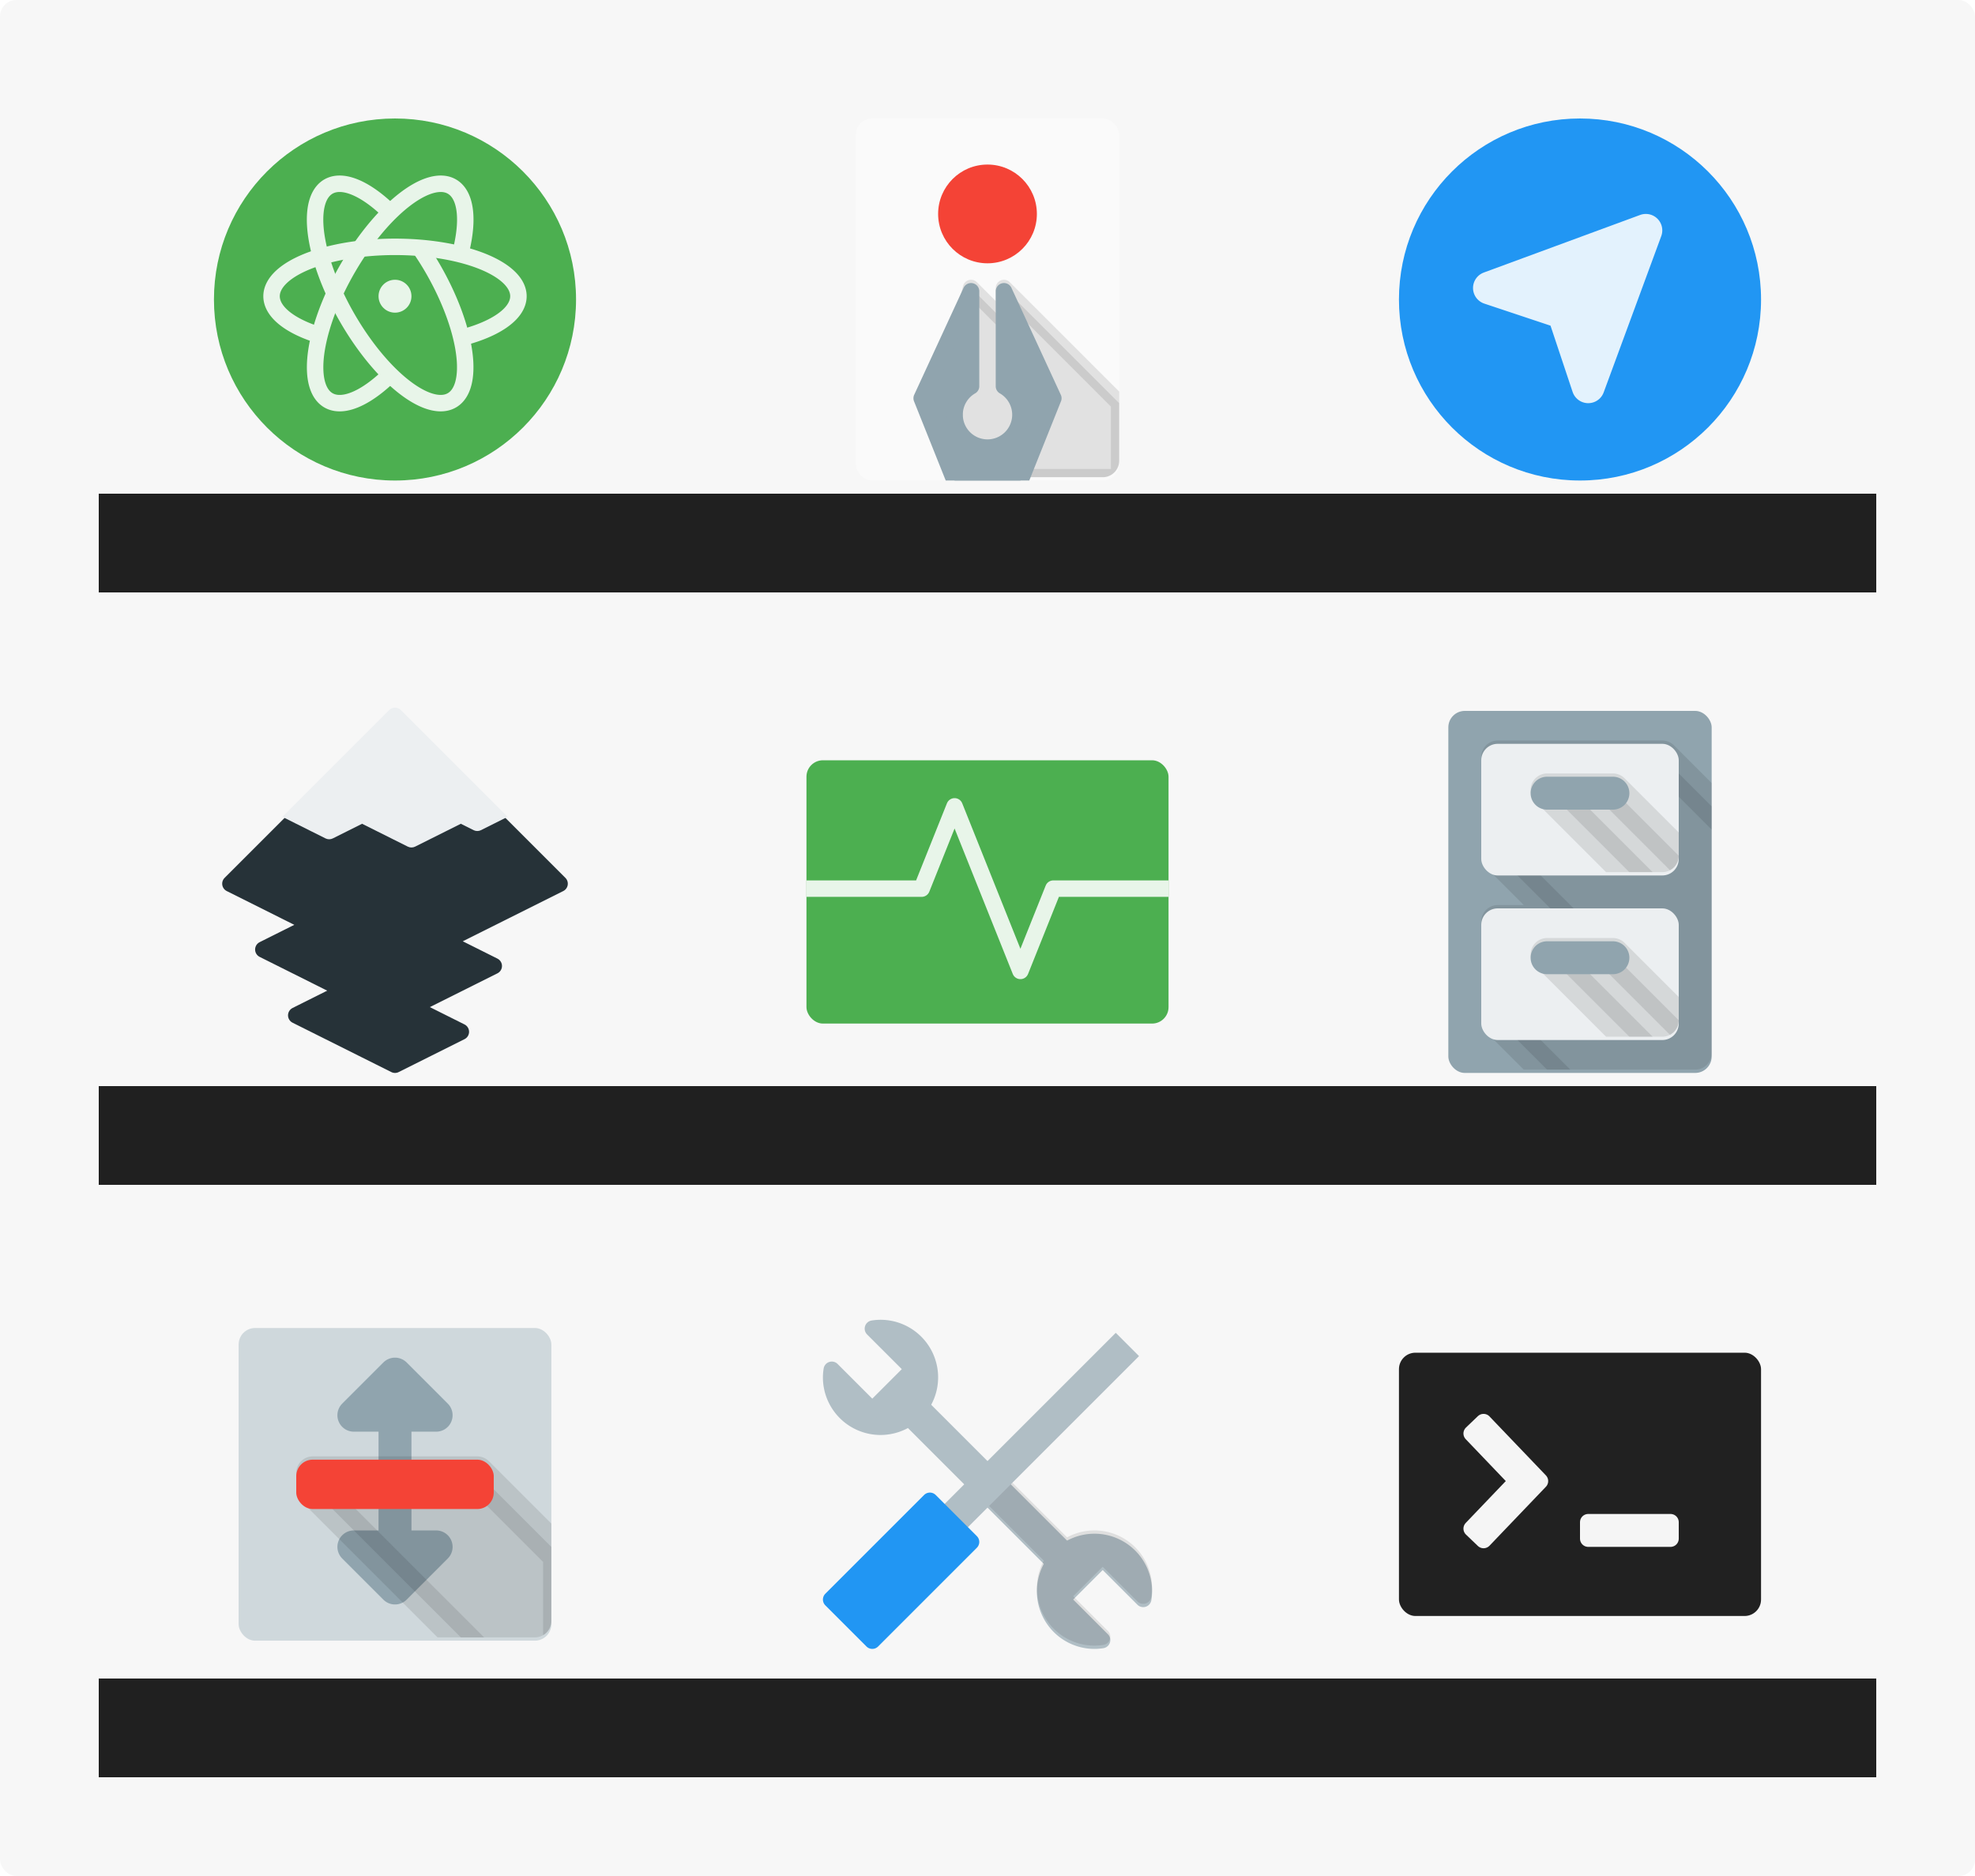 <?xml version="1.0" encoding="UTF-8" standalone="no"?>
<!-- Created with Inkscape (http://www.inkscape.org/) -->

<svg
   xmlns:dc="http://purl.org/dc/elements/1.1/"
   xmlns:cc="http://creativecommons.org/ns#"
   xmlns:rdf="http://www.w3.org/1999/02/22-rdf-syntax-ns#"
   xmlns:svg="http://www.w3.org/2000/svg"
   xmlns="http://www.w3.org/2000/svg"
   xmlns:sodipodi="http://sodipodi.sourceforge.net/DTD/sodipodi-0.dtd"
   xmlns:inkscape="http://www.inkscape.org/namespaces/inkscape"
   width="240"
   height="228"
   id="svg4152"
   version="1.1"
   inkscape:version="0.91 r13725"
   viewBox="0 0 240 228"
   sodipodi:docname="preview.svg">
  <defs
     id="defs4154">
    <filter
       style="color-interpolation-filters:sRGB"
       inkscape:label="Drop Shadow"
       id="filter4138">
      <feFlood
         flood-opacity="0.298"
         flood-color="rgb(0,0,0)"
         result="flood"
         id="feFlood4140" />
      <feComposite
         in="flood"
         in2="SourceGraphic"
         operator="in"
         result="composite1"
         id="feComposite4142" />
      <feGaussianBlur
         in="composite1"
         stdDeviation="0.8"
         result="blur"
         id="feGaussianBlur4144" />
      <feOffset
         dx="0"
         dy="0.4"
         result="offset"
         id="feOffset4146" />
      <feComposite
         in="SourceGraphic"
         in2="offset"
         operator="over"
         result="composite2"
         id="feComposite4148" />
    </filter>
    <filter
       style="color-interpolation-filters:sRGB"
       inkscape:label="Drop Shadow"
       id="filter4154">
      <feFlood
         flood-opacity="0.298"
         flood-color="rgb(0,0,0)"
         result="flood"
         id="feFlood4156" />
      <feComposite
         in="flood"
         in2="SourceGraphic"
         operator="in"
         result="composite1"
         id="feComposite4158" />
      <feGaussianBlur
         in="composite1"
         stdDeviation="0.8"
         result="blur"
         id="feGaussianBlur4160" />
      <feOffset
         dx="0"
         dy="0.4"
         result="offset"
         id="feOffset4162" />
      <feComposite
         in="SourceGraphic"
         in2="offset"
         operator="over"
         result="composite2"
         id="feComposite4164" />
    </filter>
    <clipPath
       clipPathUnits="userSpaceOnUse"
       id="clipPath4278">
      <rect
         style="color:#000000;clip-rule:nonzero;display:inline;overflow:visible;visibility:visible;opacity:1;isolation:auto;mix-blend-mode:normal;color-interpolation:sRGB;color-interpolation-filters:linearRGB;solid-color:#000000;solid-opacity:1;fill:none;fill-opacity:1;fill-rule:nonzero;stroke:#607d8b;stroke-width:0.1;stroke-linecap:round;stroke-linejoin:round;stroke-miterlimit:4;stroke-dasharray:none;stroke-dashoffset:0;stroke-opacity:1;color-rendering:auto;image-rendering:auto;shape-rendering:auto;text-rendering:auto;enable-background:accumulate"
         id="rect4280"
         width="32"
         height="44"
         x="8"
         y="-30"
         rx="2"
         ry="2" />
    </clipPath>
    <clipPath
       clipPathUnits="userSpaceOnUse"
       id="clipPath4274">
      <rect
         style="color:#000000;clip-rule:nonzero;display:inline;overflow:visible;visibility:visible;opacity:1;isolation:auto;mix-blend-mode:normal;color-interpolation:sRGB;color-interpolation-filters:linearRGB;solid-color:#000000;solid-opacity:1;fill:none;fill-opacity:1;fill-rule:nonzero;stroke:#607d8b;stroke-width:0.1;stroke-linecap:round;stroke-linejoin:round;stroke-miterlimit:4;stroke-dasharray:none;stroke-dashoffset:0;stroke-opacity:1;color-rendering:auto;image-rendering:auto;shape-rendering:auto;text-rendering:auto;enable-background:accumulate"
         id="rect4276"
         width="32"
         height="44"
         x="8"
         y="2"
         rx="2"
         ry="2" />
    </clipPath>
    <filter
       style="color-interpolation-filters:sRGB"
       inkscape:label="Drop Shadow"
       id="filter4262"
       x="-0.15"
       width="1.3">
      <feFlood
         flood-opacity="0.298"
         flood-color="rgb(0,0,0)"
         result="flood"
         id="feFlood4264" />
      <feComposite
         in="flood"
         in2="SourceGraphic"
         operator="in"
         result="composite1"
         id="feComposite4266" />
      <feGaussianBlur
         in="composite1"
         stdDeviation="0.8"
         result="blur"
         id="feGaussianBlur4268" />
      <feOffset
         dx="0"
         dy="0.4"
         result="offset"
         id="feOffset4270" />
      <feComposite
         in="SourceGraphic"
         in2="offset"
         operator="over"
         result="composite2"
         id="feComposite4272" />
    </filter>
    <filter
       style="color-interpolation-filters:sRGB"
       inkscape:label="Drop Shadow"
       id="filter4154-3">
      <feFlood
         flood-opacity="0.298"
         flood-color="rgb(0,0,0)"
         result="flood"
         id="feFlood4156-6" />
      <feComposite
         in="flood"
         in2="SourceGraphic"
         operator="in"
         result="composite1"
         id="feComposite4158-7" />
      <feGaussianBlur
         in="composite1"
         stdDeviation="0.8"
         result="blur"
         id="feGaussianBlur4160-5" />
      <feOffset
         dx="0"
         dy="0.4"
         result="offset"
         id="feOffset4162-3" />
      <feComposite
         in="SourceGraphic"
         in2="offset"
         operator="over"
         result="composite2"
         id="feComposite4164-5" />
    </filter>
    <clipPath
       clipPathUnits="userSpaceOnUse"
       id="clipPath4251">
      <rect
         style="color:#000000;clip-rule:nonzero;display:inline;overflow:visible;visibility:visible;opacity:1;isolation:auto;mix-blend-mode:normal;color-interpolation:sRGB;color-interpolation-filters:linearRGB;solid-color:#000000;solid-opacity:1;fill:#78909c;fill-opacity:1;fill-rule:evenodd;stroke:none;stroke-width:0.1;stroke-linecap:round;stroke-linejoin:round;stroke-miterlimit:4;stroke-dasharray:none;stroke-dashoffset:0;stroke-opacity:0.251;color-rendering:auto;image-rendering:auto;shape-rendering:auto;text-rendering:auto;enable-background:accumulate"
         id="rect4253"
         width="38"
         height="38"
         x="5"
         y="5"
         ry="2"
         rx="2" />
    </clipPath>
    <filter
       style="color-interpolation-filters:sRGB"
       inkscape:label="Drop Shadow"
       id="filter4222-0"
       x="-0.3"
       width="1.6"
       y="-0.3"
       height="1.6">
      <feFlood
         flood-opacity="0.298"
         flood-color="rgb(0,0,0)"
         result="flood"
         id="feFlood4224-6" />
      <feComposite
         in="flood"
         in2="SourceGraphic"
         operator="in"
         result="composite1"
         id="feComposite4226-2" />
      <feGaussianBlur
         in="composite1"
         stdDeviation="0.8"
         result="blur"
         id="feGaussianBlur4228-6" />
      <feOffset
         dx="0"
         dy="0.4"
         result="offset"
         id="feOffset4230-1" />
      <feComposite
         in="SourceGraphic"
         in2="offset"
         operator="over"
         result="composite2"
         id="feComposite4232-8" />
    </filter>
    <filter
       style="color-interpolation-filters:sRGB"
       inkscape:label="Drop Shadow"
       id="filter4222"
       x="-0.3"
       width="1.6"
       y="-0.3"
       height="1.6">
      <feFlood
         flood-opacity="0.298"
         flood-color="rgb(0,0,0)"
         result="flood"
         id="feFlood4224" />
      <feComposite
         in="flood"
         in2="SourceGraphic"
         operator="in"
         result="composite1"
         id="feComposite4226" />
      <feGaussianBlur
         in="composite1"
         stdDeviation="0.8"
         result="blur"
         id="feGaussianBlur4228" />
      <feOffset
         dx="0"
         dy="0.4"
         result="offset"
         id="feOffset4230" />
      <feComposite
         in="SourceGraphic"
         in2="offset"
         operator="over"
         result="composite2"
         id="feComposite4232" />
    </filter>
    <filter
       style="color-interpolation-filters:sRGB"
       inkscape:label="Drop Shadow"
       id="filter4222-9"
       x="-0.3"
       width="1.6"
       y="-0.3"
       height="1.6">
      <feFlood
         flood-opacity="0.298"
         flood-color="rgb(0,0,0)"
         result="flood"
         id="feFlood4224-2" />
      <feComposite
         in="flood"
         in2="SourceGraphic"
         operator="in"
         result="composite1"
         id="feComposite4226-0" />
      <feGaussianBlur
         in="composite1"
         stdDeviation="0.8"
         result="blur"
         id="feGaussianBlur4228-2" />
      <feOffset
         dx="0"
         dy="0.4"
         result="offset"
         id="feOffset4230-3" />
      <feComposite
         in="SourceGraphic"
         in2="offset"
         operator="over"
         result="composite2"
         id="feComposite4232-7" />
    </filter>
    <filter
       style="color-interpolation-filters:sRGB"
       inkscape:label="Drop Shadow"
       id="filter4175">
      <feFlood
         flood-opacity="0.298"
         flood-color="rgb(0,0,0)"
         result="flood"
         id="feFlood4177" />
      <feComposite
         in="flood"
         in2="SourceGraphic"
         operator="in"
         result="composite1"
         id="feComposite4179" />
      <feGaussianBlur
         in="composite1"
         stdDeviation="0.8"
         result="blur"
         id="feGaussianBlur4181" />
      <feOffset
         dx="0"
         dy="0.4"
         result="offset"
         id="feOffset4183" />
      <feComposite
         in="SourceGraphic"
         in2="offset"
         operator="over"
         result="composite2"
         id="feComposite4185" />
    </filter>
    <clipPath
       clipPathUnits="userSpaceOnUse"
       id="clipPath4232">
      <path
         style="color:#000000;font-style:normal;font-variant:normal;font-weight:normal;font-stretch:normal;font-size:medium;line-height:normal;font-family:sans-serif;text-indent:0;text-align:start;text-decoration:none;text-decoration-line:none;text-decoration-style:solid;text-decoration-color:#000000;letter-spacing:normal;word-spacing:normal;text-transform:none;direction:ltr;block-progression:tb;writing-mode:lr-tb;baseline-shift:baseline;text-anchor:start;white-space:normal;clip-rule:nonzero;display:inline;overflow:visible;visibility:visible;opacity:1;isolation:auto;mix-blend-mode:normal;color-interpolation:sRGB;color-interpolation-filters:linearRGB;solid-color:#000000;solid-opacity:1;fill:#212121;fill-opacity:1;fill-rule:evenodd;stroke:none;stroke-width:2;stroke-linecap:round;stroke-linejoin:round;stroke-miterlimit:4;stroke-dasharray:none;stroke-dashoffset:0;stroke-opacity:1;color-rendering:auto;image-rendering:auto;shape-rendering:auto;text-rendering:auto;enable-background:accumulate"
         d="m 23.984,-30 c -0.26,0.004 -0.508,0.109 -0.691,0.293 L 3.293,-9.707 C 2.81,-9.224 2.942,-8.411 3.553,-8.105 L 11.764,-4 7.553,-1.895 c -0.737,0.369 -0.737,1.421 0,1.789 L 15.764,4 11.553,6.105 c -0.737,0.369 -0.737,1.421 0,1.789 l 12,6 c 0.282,0.141 0.613,0.141 0.895,0 l 8,-4 c 0.737,-0.369 0.737,-1.421 0,-1.789 L 28.236,6 36.447,1.895 c 0.737,-0.369 0.737,-1.421 0,-1.789 L 32.236,-2 44.447,-8.105 c 0.61,-0.305 0.742,-1.119 0.26,-1.602 l -20,-20 C 24.516,-29.898 24.255,-30.004 23.984,-30 Z"
         id="path4234"
         inkscape:connector-curvature="0"
         sodipodi:nodetypes="ccccccccccsscccccccccc" />
    </clipPath>
    <filter
       style="color-interpolation-filters:sRGB"
       inkscape:label="Drop Shadow"
       id="filter4216">
      <feFlood
         flood-opacity="0.298"
         flood-color="rgb(0,0,0)"
         result="flood"
         id="feFlood4218" />
      <feComposite
         in="flood"
         in2="SourceGraphic"
         operator="in"
         result="composite1"
         id="feComposite4220" />
      <feGaussianBlur
         in="composite1"
         stdDeviation="0.8"
         result="blur"
         id="feGaussianBlur4222" />
      <feOffset
         dx="0"
         dy="0.4"
         result="offset"
         id="feOffset4224" />
      <feComposite
         in="SourceGraphic"
         in2="offset"
         operator="over"
         result="composite2"
         id="feComposite4226-27" />
    </filter>
    <clipPath
       clipPathUnits="userSpaceOnUse"
       id="clipPath4320">
      <path
         style="opacity:0.1;fill:#000000;fill-opacity:1;fill-rule:evenodd;stroke:none;stroke-width:1px;stroke-linecap:butt;stroke-linejoin:miter;stroke-opacity:1"
         d="M 16,0 32,-16 56,8 40,24 Z"
         id="path4322"
         inkscape:connector-curvature="0" />
    </clipPath>
    <filter
       style="color-interpolation-filters:sRGB"
       inkscape:label="Drop Shadow"
       id="filter4228">
      <feFlood
         flood-opacity="0.298"
         flood-color="rgb(0,0,0)"
         result="flood"
         id="feFlood4230" />
      <feComposite
         in="flood"
         in2="SourceGraphic"
         operator="in"
         result="composite1"
         id="feComposite4232-0" />
      <feGaussianBlur
         in="composite1"
         stdDeviation="0.8"
         result="blur"
         id="feGaussianBlur4234" />
      <feOffset
         dx="0"
         dy="0.4"
         result="offset"
         id="feOffset4236" />
      <feComposite
         in="SourceGraphic"
         in2="offset"
         operator="over"
         result="composite2"
         id="feComposite4238" />
    </filter>
    <filter
       style="color-interpolation-filters:sRGB"
       inkscape:label="Drop Shadow"
       id="filter4240"
       x="-0.2"
       width="1.4"
       y="-0.2"
       height="1.4">
      <feFlood
         flood-opacity="0.298"
         flood-color="rgb(0,0,0)"
         result="flood"
         id="feFlood4242" />
      <feComposite
         in="flood"
         in2="SourceGraphic"
         operator="in"
         result="composite1"
         id="feComposite4244" />
      <feGaussianBlur
         in="composite1"
         stdDeviation="0.8"
         result="blur"
         id="feGaussianBlur4246" />
      <feOffset
         dx="0"
         dy="0.4"
         result="offset"
         id="feOffset4248" />
      <feComposite
         in="SourceGraphic"
         in2="offset"
         operator="over"
         result="composite2"
         id="feComposite4250" />
    </filter>
    <filter
       style="color-interpolation-filters:sRGB"
       inkscape:label="Drop Shadow"
       id="filter4798">
      <feFlood
         flood-opacity="0.298"
         flood-color="rgb(0,0,0)"
         result="flood"
         id="feFlood4800" />
      <feComposite
         in="flood"
         in2="SourceGraphic"
         operator="in"
         result="composite1"
         id="feComposite4802" />
      <feGaussianBlur
         in="composite1"
         stdDeviation="0.8"
         result="blur"
         id="feGaussianBlur4804" />
      <feOffset
         dx="0"
         dy="0.4"
         result="offset"
         id="feOffset4806" />
      <feComposite
         in="SourceGraphic"
         in2="offset"
         operator="over"
         result="composite2"
         id="feComposite4808" />
    </filter>
    <clipPath
       clipPathUnits="userSpaceOnUse"
       id="clipPath5049">
      <rect
         style="color:#000000;clip-rule:nonzero;display:inline;overflow:visible;visibility:visible;opacity:1;isolation:auto;mix-blend-mode:normal;color-interpolation:sRGB;color-interpolation-filters:linearRGB;solid-color:#000000;solid-opacity:1;fill:none;fill-opacity:1;fill-rule:evenodd;stroke:#000000;stroke-width:0.1;stroke-linecap:round;stroke-linejoin:round;stroke-miterlimit:4;stroke-dasharray:none;stroke-dashoffset:0;stroke-opacity:1;color-rendering:auto;image-rendering:auto;shape-rendering:auto;text-rendering:auto;enable-background:accumulate"
         id="rect5051"
         width="32"
         height="44"
         x="8"
         y="-30"
         ry="2"
         rx="2" />
    </clipPath>
    <filter
       style="color-interpolation-filters:sRGB"
       inkscape:label="Drop Shadow"
       id="filter4869">
      <feFlood
         flood-opacity="0.298"
         flood-color="rgb(0,0,0)"
         result="flood"
         id="feFlood4871" />
      <feComposite
         in="flood"
         in2="SourceGraphic"
         operator="in"
         result="composite1"
         id="feComposite4873" />
      <feGaussianBlur
         in="composite1"
         stdDeviation="0.8"
         result="blur"
         id="feGaussianBlur4875" />
      <feOffset
         dx="0"
         dy="0.4"
         result="offset"
         id="feOffset4877" />
      <feComposite
         in="SourceGraphic"
         in2="offset"
         operator="over"
         result="composite2"
         id="feComposite4879" />
    </filter>
    <filter
       style="color-interpolation-filters:sRGB"
       inkscape:label="Drop Shadow"
       id="filter4827">
      <feFlood
         flood-opacity="0.298"
         flood-color="rgb(0,0,0)"
         result="flood"
         id="feFlood4829" />
      <feComposite
         in="flood"
         in2="SourceGraphic"
         operator="in"
         result="composite1"
         id="feComposite4831" />
      <feGaussianBlur
         in="composite1"
         stdDeviation="0.8"
         result="blur"
         id="feGaussianBlur4833" />
      <feOffset
         dx="0"
         dy="0.4"
         result="offset"
         id="feOffset4835" />
      <feComposite
         in="SourceGraphic"
         in2="offset"
         operator="over"
         result="composite2"
         id="feComposite4837" />
    </filter>
    <clipPath
       clipPathUnits="userSpaceOnUse"
       id="clipPath4269">
      <rect
         style="color:#000000;clip-rule:nonzero;display:inline;overflow:visible;visibility:visible;opacity:1;isolation:auto;mix-blend-mode:normal;color-interpolation:sRGB;color-interpolation-filters:linearRGB;solid-color:#000000;solid-opacity:1;fill:#b0bec5;fill-opacity:1;fill-rule:evenodd;stroke:none;stroke-width:2;stroke-linecap:round;stroke-linejoin:round;stroke-miterlimit:4;stroke-dasharray:none;stroke-dashoffset:0;stroke-opacity:1;color-rendering:auto;image-rendering:auto;shape-rendering:auto;text-rendering:auto;enable-background:accumulate"
         id="rect4271"
         width="24"
         height="16"
         x="12"
         y="-26"
         rx="2"
         ry="2" />
    </clipPath>
    <filter
       style="color-interpolation-filters:sRGB"
       inkscape:label="Drop Shadow"
       id="filter4218"
       y="-0.5"
       height="2"
       x="-0.2"
       width="1.4">
      <feFlood
         flood-opacity="0.298"
         flood-color="rgb(0,0,0)"
         result="flood"
         id="feFlood4220" />
      <feComposite
         in="flood"
         in2="SourceGraphic"
         operator="in"
         result="composite1"
         id="feComposite4222" />
      <feGaussianBlur
         in="composite1"
         stdDeviation="0.8"
         result="blur"
         id="feGaussianBlur4224" />
      <feOffset
         dx="0"
         dy="0.4"
         result="offset"
         id="feOffset4226" />
      <feComposite
         in="SourceGraphic"
         in2="offset"
         operator="over"
         result="composite2"
         id="feComposite4228" />
    </filter>
    <clipPath
       clipPathUnits="userSpaceOnUse"
       id="clipPath4269-9">
      <rect
         style="color:#000000;clip-rule:nonzero;display:inline;overflow:visible;visibility:visible;opacity:1;isolation:auto;mix-blend-mode:normal;color-interpolation:sRGB;color-interpolation-filters:linearRGB;solid-color:#000000;solid-opacity:1;fill:#b0bec5;fill-opacity:1;fill-rule:evenodd;stroke:none;stroke-width:2;stroke-linecap:round;stroke-linejoin:round;stroke-miterlimit:4;stroke-dasharray:none;stroke-dashoffset:0;stroke-opacity:1;color-rendering:auto;image-rendering:auto;shape-rendering:auto;text-rendering:auto;enable-background:accumulate"
         id="rect4271-1"
         width="24"
         height="16"
         x="12"
         y="-26"
         rx="2"
         ry="2" />
    </clipPath>
    <filter
       style="color-interpolation-filters:sRGB"
       inkscape:label="Drop Shadow"
       id="filter4218-2"
       y="-0.5"
       height="2"
       x="-0.2"
       width="1.4">
      <feFlood
         flood-opacity="0.298"
         flood-color="rgb(0,0,0)"
         result="flood"
         id="feFlood4220-7" />
      <feComposite
         in="flood"
         in2="SourceGraphic"
         operator="in"
         result="composite1"
         id="feComposite4222-0" />
      <feGaussianBlur
         in="composite1"
         stdDeviation="0.8"
         result="blur"
         id="feGaussianBlur4224-9" />
      <feOffset
         dx="0"
         dy="0.4"
         result="offset"
         id="feOffset4226-3" />
      <feComposite
         in="SourceGraphic"
         in2="offset"
         operator="over"
         result="composite2"
         id="feComposite4228-6" />
    </filter>
    <filter
       style="color-interpolation-filters:sRGB"
       inkscape:label="Drop Shadow"
       id="filter4142">
      <feFlood
         flood-opacity="0.298"
         flood-color="rgb(0,0,0)"
         result="flood"
         id="feFlood4144" />
      <feComposite
         in="flood"
         in2="SourceGraphic"
         operator="in"
         result="composite1"
         id="feComposite4146" />
      <feGaussianBlur
         in="composite1"
         stdDeviation="0.8"
         result="blur"
         id="feGaussianBlur4148" />
      <feOffset
         dx="0"
         dy="0.4"
         result="offset"
         id="feOffset4150" />
      <feComposite
         in="SourceGraphic"
         in2="offset"
         operator="over"
         result="composite2"
         id="feComposite4152" />
    </filter>
    <clipPath
       clipPathUnits="userSpaceOnUse"
       id="clipPath4190">
      <rect
         style="color:#000000;clip-rule:nonzero;display:inline;overflow:visible;visibility:visible;opacity:1;isolation:auto;mix-blend-mode:normal;color-interpolation:sRGB;color-interpolation-filters:linearRGB;solid-color:#000000;solid-opacity:1;fill:#cfd8dc;fill-opacity:1;fill-rule:evenodd;stroke:none;stroke-width:0.1;stroke-linecap:round;stroke-linejoin:round;stroke-miterlimit:4;stroke-dasharray:none;stroke-dashoffset:0;stroke-opacity:1;color-rendering:auto;image-rendering:auto;shape-rendering:auto;text-rendering:auto;enable-background:accumulate"
         id="rect4192"
         width="38"
         height="38"
         x="5"
         y="-27"
         ry="2"
         rx="2" />
    </clipPath>
    <filter
       style="color-interpolation-filters:sRGB"
       inkscape:label="Drop Shadow"
       id="filter4151"
       y="-0.3"
       height="1.6">
      <feFlood
         flood-opacity="0.298"
         flood-color="rgb(0,0,0)"
         result="flood"
         id="feFlood4153" />
      <feComposite
         in="flood"
         in2="SourceGraphic"
         operator="in"
         result="composite1"
         id="feComposite4155" />
      <feGaussianBlur
         in="composite1"
         stdDeviation="0.8"
         result="blur"
         id="feGaussianBlur4157" />
      <feOffset
         dx="0"
         dy="0.4"
         result="offset"
         id="feOffset4159" />
      <feComposite
         in="SourceGraphic"
         in2="offset"
         operator="over"
         result="composite2"
         id="feComposite4161" />
    </filter>
    <filter
       style="color-interpolation-filters:sRGB"
       inkscape:label="Drop Shadow"
       id="filter4140">
      <feFlood
         flood-opacity="0.298"
         flood-color="rgb(0,0,0)"
         result="flood"
         id="feFlood4142" />
      <feComposite
         in="flood"
         in2="SourceGraphic"
         operator="in"
         result="composite1"
         id="feComposite4144" />
      <feGaussianBlur
         in="composite1"
         stdDeviation="0.8"
         result="blur"
         id="feGaussianBlur4146" />
      <feOffset
         dx="0"
         dy="0.4"
         result="offset"
         id="feOffset4148" />
      <feComposite
         in="SourceGraphic"
         in2="offset"
         operator="over"
         result="composite2"
         id="feComposite4150" />
    </filter>
    <filter
       style="color-interpolation-filters:sRGB"
       inkscape:label="Drop Shadow"
       id="filter4138-7">
      <feFlood
         flood-opacity="0.298"
         flood-color="rgb(0,0,0)"
         result="flood"
         id="feFlood4140-9" />
      <feComposite
         in="flood"
         in2="SourceGraphic"
         operator="in"
         result="composite1"
         id="feComposite4142-2" />
      <feGaussianBlur
         in="composite1"
         stdDeviation="0.8"
         result="blur"
         id="feGaussianBlur4144-0" />
      <feOffset
         dx="0"
         dy="0.4"
         result="offset"
         id="feOffset4146-2" />
      <feComposite
         in="SourceGraphic"
         in2="offset"
         operator="over"
         result="composite2"
         id="feComposite4148-3" />
    </filter>
    <filter
       style="color-interpolation-filters:sRGB"
       inkscape:label="Drop Shadow"
       id="filter4142-3">
      <feFlood
         flood-opacity="0.298"
         flood-color="rgb(0,0,0)"
         result="flood"
         id="feFlood4144-6" />
      <feComposite
         in="flood"
         in2="SourceGraphic"
         operator="in"
         result="composite1"
         id="feComposite4146-7" />
      <feGaussianBlur
         in="composite1"
         stdDeviation="0.8"
         result="blur"
         id="feGaussianBlur4148-5" />
      <feOffset
         dx="0"
         dy="0.4"
         result="offset"
         id="feOffset4150-3" />
      <feComposite
         in="SourceGraphic"
         in2="offset"
         operator="over"
         result="composite2"
         id="feComposite4152-5" />
    </filter>
    <filter
       style="color-interpolation-filters:sRGB"
       inkscape:label="Drop Shadow"
       id="filter4175-2">
      <feFlood
         flood-opacity="0.298"
         flood-color="rgb(0,0,0)"
         result="flood"
         id="feFlood4177-7" />
      <feComposite
         in="flood"
         in2="SourceGraphic"
         operator="in"
         result="composite1"
         id="feComposite4179-0" />
      <feGaussianBlur
         in="composite1"
         stdDeviation="0.8"
         result="blur"
         id="feGaussianBlur4181-9" />
      <feOffset
         dx="0"
         dy="0.4"
         result="offset"
         id="feOffset4183-3" />
      <feComposite
         in="SourceGraphic"
         in2="offset"
         operator="over"
         result="composite2"
         id="feComposite4185-6" />
    </filter>
    <clipPath
       clipPathUnits="userSpaceOnUse"
       id="clipPath4232-0">
      <path
         style="color:#000000;font-style:normal;font-variant:normal;font-weight:normal;font-stretch:normal;font-size:medium;line-height:normal;font-family:sans-serif;text-indent:0;text-align:start;text-decoration:none;text-decoration-line:none;text-decoration-style:solid;text-decoration-color:#000000;letter-spacing:normal;word-spacing:normal;text-transform:none;direction:ltr;block-progression:tb;writing-mode:lr-tb;baseline-shift:baseline;text-anchor:start;white-space:normal;clip-rule:nonzero;display:inline;overflow:visible;visibility:visible;opacity:1;isolation:auto;mix-blend-mode:normal;color-interpolation:sRGB;color-interpolation-filters:linearRGB;solid-color:#000000;solid-opacity:1;fill:#212121;fill-opacity:1;fill-rule:evenodd;stroke:none;stroke-width:2;stroke-linecap:round;stroke-linejoin:round;stroke-miterlimit:4;stroke-dasharray:none;stroke-dashoffset:0;stroke-opacity:1;color-rendering:auto;image-rendering:auto;shape-rendering:auto;text-rendering:auto;enable-background:accumulate"
         d="m 23.984,-30 c -0.26,0.004 -0.508,0.109 -0.691,0.293 L 3.293,-9.707 C 2.81,-9.224 2.942,-8.411 3.553,-8.105 L 11.764,-4 7.553,-1.895 c -0.737,0.369 -0.737,1.421 0,1.789 L 15.764,4 11.553,6.105 c -0.737,0.369 -0.737,1.421 0,1.789 l 12,6 c 0.282,0.141 0.613,0.141 0.895,0 l 8,-4 c 0.737,-0.369 0.737,-1.421 0,-1.789 L 28.236,6 36.447,1.895 c 0.737,-0.369 0.737,-1.421 0,-1.789 L 32.236,-2 44.447,-8.105 c 0.61,-0.305 0.742,-1.119 0.26,-1.602 l -20,-20 C 24.516,-29.898 24.255,-30.004 23.984,-30 Z"
         id="path4234-6"
         inkscape:connector-curvature="0"
         sodipodi:nodetypes="ccccccccccsscccccccccc" />
    </clipPath>
    <filter
       style="color-interpolation-filters:sRGB"
       inkscape:label="Drop Shadow"
       id="filter4798-1">
      <feFlood
         flood-opacity="0.298"
         flood-color="rgb(0,0,0)"
         result="flood"
         id="feFlood4800-8" />
      <feComposite
         in="flood"
         in2="SourceGraphic"
         operator="in"
         result="composite1"
         id="feComposite4802-7" />
      <feGaussianBlur
         in="composite1"
         stdDeviation="0.8"
         result="blur"
         id="feGaussianBlur4804-9" />
      <feOffset
         dx="0"
         dy="0.4"
         result="offset"
         id="feOffset4806-2" />
      <feComposite
         in="SourceGraphic"
         in2="offset"
         operator="over"
         result="composite2"
         id="feComposite4808-0" />
    </filter>
    <clipPath
       clipPathUnits="userSpaceOnUse"
       id="clipPath5049-2">
      <rect
         style="color:#000000;clip-rule:nonzero;display:inline;overflow:visible;visibility:visible;opacity:1;isolation:auto;mix-blend-mode:normal;color-interpolation:sRGB;color-interpolation-filters:linearRGB;solid-color:#000000;solid-opacity:1;fill:none;fill-opacity:1;fill-rule:evenodd;stroke:#000000;stroke-width:0.1;stroke-linecap:round;stroke-linejoin:round;stroke-miterlimit:4;stroke-dasharray:none;stroke-dashoffset:0;stroke-opacity:1;color-rendering:auto;image-rendering:auto;shape-rendering:auto;text-rendering:auto;enable-background:accumulate"
         id="rect5051-3"
         width="32"
         height="44"
         x="8"
         y="-30"
         ry="2"
         rx="2" />
    </clipPath>
    <filter
       style="color-interpolation-filters:sRGB"
       inkscape:label="Drop Shadow"
       id="filter4869-7">
      <feFlood
         flood-opacity="0.298"
         flood-color="rgb(0,0,0)"
         result="flood"
         id="feFlood4871-5" />
      <feComposite
         in="flood"
         in2="SourceGraphic"
         operator="in"
         result="composite1"
         id="feComposite4873-9" />
      <feGaussianBlur
         in="composite1"
         stdDeviation="0.8"
         result="blur"
         id="feGaussianBlur4875-2" />
      <feOffset
         dx="0"
         dy="0.4"
         result="offset"
         id="feOffset4877-2" />
      <feComposite
         in="SourceGraphic"
         in2="offset"
         operator="over"
         result="composite2"
         id="feComposite4879-8" />
    </filter>
    <filter
       style="color-interpolation-filters:sRGB"
       inkscape:label="Drop Shadow"
       id="filter4827-9">
      <feFlood
         flood-opacity="0.298"
         flood-color="rgb(0,0,0)"
         result="flood"
         id="feFlood4829-7" />
      <feComposite
         in="flood"
         in2="SourceGraphic"
         operator="in"
         result="composite1"
         id="feComposite4831-3" />
      <feGaussianBlur
         in="composite1"
         stdDeviation="0.8"
         result="blur"
         id="feGaussianBlur4833-6" />
      <feOffset
         dx="0"
         dy="0.4"
         result="offset"
         id="feOffset4835-1" />
      <feComposite
         in="SourceGraphic"
         in2="offset"
         operator="over"
         result="composite2"
         id="feComposite4837-2" />
    </filter>
    <clipPath
       clipPathUnits="userSpaceOnUse"
       id="clipPath4269-93">
      <rect
         style="color:#000000;clip-rule:nonzero;display:inline;overflow:visible;visibility:visible;opacity:1;isolation:auto;mix-blend-mode:normal;color-interpolation:sRGB;color-interpolation-filters:linearRGB;solid-color:#000000;solid-opacity:1;fill:#b0bec5;fill-opacity:1;fill-rule:evenodd;stroke:none;stroke-width:2;stroke-linecap:round;stroke-linejoin:round;stroke-miterlimit:4;stroke-dasharray:none;stroke-dashoffset:0;stroke-opacity:1;color-rendering:auto;image-rendering:auto;shape-rendering:auto;text-rendering:auto;enable-background:accumulate"
         id="rect4271-19"
         width="24"
         height="16"
         x="12"
         y="-26"
         rx="2"
         ry="2" />
    </clipPath>
    <filter
       style="color-interpolation-filters:sRGB"
       inkscape:label="Drop Shadow"
       id="filter4218-4"
       y="-0.5"
       height="2"
       x="-0.2"
       width="1.4">
      <feFlood
         flood-opacity="0.298"
         flood-color="rgb(0,0,0)"
         result="flood"
         id="feFlood4220-78" />
      <feComposite
         in="flood"
         in2="SourceGraphic"
         operator="in"
         result="composite1"
         id="feComposite4222-4" />
      <feGaussianBlur
         in="composite1"
         stdDeviation="0.8"
         result="blur"
         id="feGaussianBlur4224-5" />
      <feOffset
         dx="0"
         dy="0.4"
         result="offset"
         id="feOffset4226-0" />
      <feComposite
         in="SourceGraphic"
         in2="offset"
         operator="over"
         result="composite2"
         id="feComposite4228-3" />
    </filter>
    <clipPath
       clipPathUnits="userSpaceOnUse"
       id="clipPath4269-9-6">
      <rect
         style="color:#000000;clip-rule:nonzero;display:inline;overflow:visible;visibility:visible;opacity:1;isolation:auto;mix-blend-mode:normal;color-interpolation:sRGB;color-interpolation-filters:linearRGB;solid-color:#000000;solid-opacity:1;fill:#b0bec5;fill-opacity:1;fill-rule:evenodd;stroke:none;stroke-width:2;stroke-linecap:round;stroke-linejoin:round;stroke-miterlimit:4;stroke-dasharray:none;stroke-dashoffset:0;stroke-opacity:1;color-rendering:auto;image-rendering:auto;shape-rendering:auto;text-rendering:auto;enable-background:accumulate"
         id="rect4271-1-1"
         width="24"
         height="16"
         x="12"
         y="-26"
         rx="2"
         ry="2" />
    </clipPath>
    <filter
       style="color-interpolation-filters:sRGB"
       inkscape:label="Drop Shadow"
       id="filter4218-2-0"
       y="-0.5"
       height="2"
       x="-0.2"
       width="1.4">
      <feFlood
         flood-opacity="0.298"
         flood-color="rgb(0,0,0)"
         result="flood"
         id="feFlood4220-7-6" />
      <feComposite
         in="flood"
         in2="SourceGraphic"
         operator="in"
         result="composite1"
         id="feComposite4222-0-3" />
      <feGaussianBlur
         in="composite1"
         stdDeviation="0.8"
         result="blur"
         id="feGaussianBlur4224-9-2" />
      <feOffset
         dx="0"
         dy="0.4"
         result="offset"
         id="feOffset4226-3-0" />
      <feComposite
         in="SourceGraphic"
         in2="offset"
         operator="over"
         result="composite2"
         id="feComposite4228-6-6" />
    </filter>
    <filter
       style="color-interpolation-filters:sRGB"
       inkscape:label="Drop Shadow"
       id="filter4154-5">
      <feFlood
         flood-opacity="0.298"
         flood-color="rgb(0,0,0)"
         result="flood"
         id="feFlood4156-5" />
      <feComposite
         in="flood"
         in2="SourceGraphic"
         operator="in"
         result="composite1"
         id="feComposite4158-4" />
      <feGaussianBlur
         in="composite1"
         stdDeviation="0.8"
         result="blur"
         id="feGaussianBlur4160-7" />
      <feOffset
         dx="0"
         dy="0.4"
         result="offset"
         id="feOffset4162-6" />
      <feComposite
         in="SourceGraphic"
         in2="offset"
         operator="over"
         result="composite2"
         id="feComposite4164-56" />
    </filter>
    <clipPath
       clipPathUnits="userSpaceOnUse"
       id="clipPath4278-9">
      <rect
         style="color:#000000;clip-rule:nonzero;display:inline;overflow:visible;visibility:visible;opacity:1;isolation:auto;mix-blend-mode:normal;color-interpolation:sRGB;color-interpolation-filters:linearRGB;solid-color:#000000;solid-opacity:1;fill:none;fill-opacity:1;fill-rule:nonzero;stroke:#607d8b;stroke-width:0.1;stroke-linecap:round;stroke-linejoin:round;stroke-miterlimit:4;stroke-dasharray:none;stroke-dashoffset:0;stroke-opacity:1;color-rendering:auto;image-rendering:auto;shape-rendering:auto;text-rendering:auto;enable-background:accumulate"
         id="rect4280-3"
         width="32"
         height="44"
         x="8"
         y="-30"
         rx="2"
         ry="2" />
    </clipPath>
    <clipPath
       clipPathUnits="userSpaceOnUse"
       id="clipPath4274-7">
      <rect
         style="color:#000000;clip-rule:nonzero;display:inline;overflow:visible;visibility:visible;opacity:1;isolation:auto;mix-blend-mode:normal;color-interpolation:sRGB;color-interpolation-filters:linearRGB;solid-color:#000000;solid-opacity:1;fill:none;fill-opacity:1;fill-rule:nonzero;stroke:#607d8b;stroke-width:0.1;stroke-linecap:round;stroke-linejoin:round;stroke-miterlimit:4;stroke-dasharray:none;stroke-dashoffset:0;stroke-opacity:1;color-rendering:auto;image-rendering:auto;shape-rendering:auto;text-rendering:auto;enable-background:accumulate"
         id="rect4276-4"
         width="32"
         height="44"
         x="8"
         y="2"
         rx="2"
         ry="2" />
    </clipPath>
    <filter
       style="color-interpolation-filters:sRGB"
       inkscape:label="Drop Shadow"
       id="filter4262-5"
       x="-0.15"
       width="1.3">
      <feFlood
         flood-opacity="0.298"
         flood-color="rgb(0,0,0)"
         result="flood"
         id="feFlood4264-2" />
      <feComposite
         in="flood"
         in2="SourceGraphic"
         operator="in"
         result="composite1"
         id="feComposite4266-5" />
      <feGaussianBlur
         in="composite1"
         stdDeviation="0.8"
         result="blur"
         id="feGaussianBlur4268-4" />
      <feOffset
         dx="0"
         dy="0.4"
         result="offset"
         id="feOffset4270-7" />
      <feComposite
         in="SourceGraphic"
         in2="offset"
         operator="over"
         result="composite2"
         id="feComposite4272-4" />
    </filter>
    <filter
       style="color-interpolation-filters:sRGB"
       inkscape:label="Drop Shadow"
       id="filter4138-4">
      <feFlood
         flood-opacity="0.298"
         flood-color="rgb(0,0,0)"
         result="flood"
         id="feFlood4140-3" />
      <feComposite
         in="flood"
         in2="SourceGraphic"
         operator="in"
         result="composite1"
         id="feComposite4142-0" />
      <feGaussianBlur
         in="composite1"
         stdDeviation="0.8"
         result="blur"
         id="feGaussianBlur4144-7" />
      <feOffset
         dx="0"
         dy="0.4"
         result="offset"
         id="feOffset4146-8" />
      <feComposite
         in="SourceGraphic"
         in2="offset"
         operator="over"
         result="composite2"
         id="feComposite4148-6" />
    </filter>
  </defs>
  <sodipodi:namedview
     id="base"
     pagecolor="#ededed"
     bordercolor="#000000"
     borderopacity="0.498"
     inkscape:pageopacity="0"
     inkscape:pageshadow="2"
     inkscape:zoom="2.7747252"
     inkscape:cx="88.253245"
     inkscape:cy="125.52873"
     inkscape:current-layer="layer1"
     showgrid="false"
     inkscape:grid-bbox="true"
     inkscape:document-units="px"
     inkscape:showpageshadow="false"
     borderlayer="true"
     inkscape:window-width="1920"
     inkscape:window-height="1012"
     inkscape:window-x="0"
     inkscape:window-y="32"
     inkscape:window-maximized="1">
    <inkscape:grid
       type="xygrid"
       id="grid4700"
       color="#000000"
       opacity="0.063"
       empcolor="#000000"
       empopacity="0.125"
       empspacing="12"
       spacingx="2"
       spacingy="2" />
  </sodipodi:namedview>
  <g
     id="layer1"
     inkscape:label="Layer 1"
     inkscape:groupmode="layer"
     transform="translate(0,212)">
    <rect
       style="color:#000000;clip-rule:nonzero;display:inline;overflow:visible;visibility:visible;opacity:1;isolation:auto;mix-blend-mode:normal;color-interpolation:sRGB;color-interpolation-filters:linearRGB;solid-color:#000000;solid-opacity:1;fill:#f7f7f7;fill-opacity:1;fill-rule:evenodd;stroke:none;stroke-width:4;stroke-linecap:round;stroke-linejoin:round;stroke-miterlimit:4;stroke-dasharray:none;stroke-dashoffset:0;stroke-opacity:1;color-rendering:auto;image-rendering:auto;shape-rendering:auto;text-rendering:auto;enable-background:accumulate"
       id="rect4424"
       width="240"
       height="228"
       x="0"
       y="-212"
       rx="2"
       ry="2" />
    <circle
       style="color:#000000;clip-rule:nonzero;display:inline;overflow:visible;visibility:visible;opacity:1;isolation:auto;mix-blend-mode:normal;color-interpolation:sRGB;color-interpolation-filters:linearRGB;solid-color:#000000;solid-opacity:1;fill:#4caf50;fill-opacity:1;fill-rule:evenodd;stroke:none;stroke-width:0.1;stroke-linecap:round;stroke-linejoin:round;stroke-miterlimit:4;stroke-dasharray:none;stroke-dashoffset:0;stroke-opacity:0.251;filter:url(#filter4138);color-rendering:auto;image-rendering:auto;shape-rendering:auto;text-rendering:auto;enable-background:accumulate"
       id="path4174"
       cx="48"
       cy="-176"
       r="22" />
    <path
       style="color:#000000;clip-rule:nonzero;display:inline;overflow:visible;visibility:visible;opacity:1;isolation:auto;mix-blend-mode:normal;color-interpolation:sRGB;color-interpolation-filters:linearRGB;solid-color:#000000;solid-opacity:1;fill:none;fill-opacity:1;fill-rule:evenodd;stroke:#e8f5e9;stroke-width:2;stroke-linecap:round;stroke-linejoin:round;stroke-miterlimit:4;stroke-dasharray:none;stroke-dashoffset:0;stroke-opacity:1;color-rendering:auto;image-rendering:auto;shape-rendering:auto;text-rendering:auto;enable-background:accumulate"
       id="path4150"
       sodipodi:type="arc"
       sodipodi:cx="48"
       sodipodi:cy="-176"
       sodipodi:rx="15"
       sodipodi:ry="6"
       sodipodi:start="2.2572958"
       sodipodi:end="0.98932463"
       d="m 38.492,-171.359 a 15,6 0 0 1 -4.48,-6.808 15,6 0 0 1 14.775,-3.825 15,6 0 0 1 13.691,4.423 15,6 0 0 1 -6.24,6.582"
       sodipodi:open="true" />
    <circle
       style="color:#000000;clip-rule:nonzero;display:inline;overflow:visible;visibility:visible;opacity:1;isolation:auto;mix-blend-mode:normal;color-interpolation:sRGB;color-interpolation-filters:linearRGB;solid-color:#000000;solid-opacity:1;fill:#e8f5e9;fill-opacity:1;fill-rule:evenodd;stroke:none;stroke-width:4;stroke-linecap:round;stroke-linejoin:round;stroke-miterlimit:4;stroke-dasharray:none;stroke-dashoffset:0;stroke-opacity:1;color-rendering:auto;image-rendering:auto;shape-rendering:auto;text-rendering:auto;enable-background:accumulate"
       id="path4197"
       cx="48"
       cy="-176"
       r="2" />
    <path
       style="color:#000000;clip-rule:nonzero;display:inline;overflow:visible;visibility:visible;opacity:1;isolation:auto;mix-blend-mode:normal;color-interpolation:sRGB;color-interpolation-filters:linearRGB;solid-color:#000000;solid-opacity:1;fill:none;fill-opacity:1;fill-rule:evenodd;stroke:#e8f5e9;stroke-width:2;stroke-linecap:round;stroke-linejoin:round;stroke-miterlimit:4;stroke-dasharray:none;stroke-dashoffset:0;stroke-opacity:1;color-rendering:auto;image-rendering:auto;shape-rendering:auto;text-rendering:auto;enable-background:accumulate"
       id="path4150-3"
       sodipodi:type="arc"
       sodipodi:cx="-129.00716"
       sodipodi:cy="-129.23055"
       sodipodi:rx="15"
       sodipodi:ry="6"
       sodipodi:start="4.5298781"
       sodipodi:end="4.0864226"
       d="m -131.73,-135.131 a 15,6 0 0 1 17.082,4.165 15,6 0 0 1 -8.459,7.252 15,6 0 0 1 -18.953,-2.561 15,6 0 0 1 4.265,-7.818"
       sodipodi:open="true"
       transform="matrix(0.5,0.866,-0.866,0.5,0,0)" />
    <path
       style="color:#000000;clip-rule:nonzero;display:inline;overflow:visible;visibility:visible;opacity:1;isolation:auto;mix-blend-mode:normal;color-interpolation:sRGB;color-interpolation-filters:linearRGB;solid-color:#000000;solid-opacity:1;fill:none;fill-opacity:1;fill-rule:evenodd;stroke:#e8f5e9;stroke-width:2;stroke-linecap:round;stroke-linejoin:round;stroke-miterlimit:4;stroke-dasharray:none;stroke-dashoffset:0;stroke-opacity:1;color-rendering:auto;image-rendering:auto;shape-rendering:auto;text-rendering:auto;enable-background:accumulate"
       id="path4150-3-6"
       sodipodi:type="arc"
       sodipodi:cx="-176.42026"
       sodipodi:cy="47.107971"
       sodipodi:rx="15"
       sodipodi:ry="6"
       sodipodi:start="5.3285614"
       sodipodi:end="4.1056489"
       d="m -167.752,42.211 a 15,6 0 0 1 5.614,6.729 15,6 0 0 1 -14.354,4.167 15,6 0 0 1 -14.255,-4.221 15,6 0 0 1 5.773,-6.708"
       transform="matrix(-0.5,0.866,-0.866,-0.5,0,0)"
       sodipodi:open="true" />
    <g
       transform="translate(96,-24)"
       id="g4211"
       style="fill:#b0bec5;fill-opacity:1;stroke:#b0bec5;stroke-opacity:1;filter:url(#filter4216)">
      <path
         inkscape:connector-curvature="0"
         id="path4140-93"
         d="M 14,-18 34,2"
         style="fill:#b0bec5;fill-opacity:1;fill-rule:evenodd;stroke:#b0bec5;stroke-width:4;stroke-linecap:butt;stroke-linejoin:miter;stroke-miterlimit:4;stroke-dasharray:none;stroke-opacity:1" />
      <path
         inkscape:connector-curvature="0"
         id="path4138-60"
         transform="translate(0,-32)"
         d="M 11,5 A 6,6 0 0 0 10.076,5.076 L 15,10 10,15 5.078,10.078 A 6,6 0 0 0 5,11 a 6,6 0 0 0 6,6 6,6 0 0 0 6,-6 6,6 0 0 0 -6,-6 z"
         style="color:#000000;clip-rule:nonzero;display:inline;overflow:visible;visibility:visible;opacity:1;isolation:auto;mix-blend-mode:normal;color-interpolation:sRGB;color-interpolation-filters:linearRGB;solid-color:#000000;solid-opacity:1;fill:#b0bec5;fill-opacity:1;fill-rule:evenodd;stroke:#b0bec5;stroke-width:2;stroke-linecap:round;stroke-linejoin:round;stroke-miterlimit:4;stroke-dasharray:none;stroke-dashoffset:0;stroke-opacity:1;color-rendering:auto;image-rendering:auto;shape-rendering:auto;text-rendering:auto;enable-background:accumulate" />
      <path
         id="path4138-7"
         d="m 37,11 a 6,6 0 0 0 0.924,-0.076 L 33,6 38,1 42.922,5.922 A 6,6 0 0 0 43,5 a 6,6 0 0 0 -6,-6 6,6 0 0 0 -6,6 6,6 0 0 0 6,6 z"
         style="color:#000000;clip-rule:nonzero;display:inline;overflow:visible;visibility:visible;opacity:1;isolation:auto;mix-blend-mode:normal;color-interpolation:sRGB;color-interpolation-filters:linearRGB;solid-color:#000000;solid-opacity:1;fill:#b0bec5;fill-opacity:1;fill-rule:evenodd;stroke:#b0bec5;stroke-width:2;stroke-linecap:round;stroke-linejoin:round;stroke-miterlimit:4;stroke-dasharray:none;stroke-dashoffset:0;stroke-opacity:1;color-rendering:auto;image-rendering:auto;shape-rendering:auto;text-rendering:auto;enable-background:accumulate"
         inkscape:connector-curvature="0" />
    </g>
    <g
       transform="translate(96,-24)"
       id="g4211-1"
       clip-path="url(#clipPath4320)"
       style="opacity:0.1;fill:#000000;fill-opacity:1;stroke:#000000;stroke-opacity:1">
      <path
         inkscape:connector-curvature="0"
         id="path4140-2"
         d="M 14,-18 34,2"
         style="fill:#000000;fill-opacity:1;fill-rule:evenodd;stroke:#000000;stroke-width:4;stroke-linecap:butt;stroke-linejoin:miter;stroke-miterlimit:4;stroke-dasharray:none;stroke-opacity:1" />
      <path
         inkscape:connector-curvature="0"
         id="path4138-70"
         transform="translate(0,-32)"
         d="M 11,5 A 6,6 0 0 0 10.076,5.076 L 15,10 10,15 5.078,10.078 A 6,6 0 0 0 5,11 a 6,6 0 0 0 6,6 6,6 0 0 0 6,-6 6,6 0 0 0 -6,-6 z"
         style="color:#000000;clip-rule:nonzero;display:inline;overflow:visible;visibility:visible;opacity:1;isolation:auto;mix-blend-mode:normal;color-interpolation:sRGB;color-interpolation-filters:linearRGB;solid-color:#000000;solid-opacity:1;fill:#000000;fill-opacity:1;fill-rule:evenodd;stroke:#000000;stroke-width:2;stroke-linecap:round;stroke-linejoin:round;stroke-miterlimit:4;stroke-dasharray:none;stroke-dashoffset:0;stroke-opacity:1;color-rendering:auto;image-rendering:auto;shape-rendering:auto;text-rendering:auto;enable-background:accumulate" />
      <path
         id="path4138-7-9"
         d="m 37,11 a 6,6 0 0 0 0.924,-0.076 L 33,6 38,1 42.922,5.922 A 6,6 0 0 0 43,5 a 6,6 0 0 0 -6,-6 6,6 0 0 0 -6,6 6,6 0 0 0 6,6 z"
         style="color:#000000;clip-rule:nonzero;display:inline;overflow:visible;visibility:visible;opacity:1;isolation:auto;mix-blend-mode:normal;color-interpolation:sRGB;color-interpolation-filters:linearRGB;solid-color:#000000;solid-opacity:1;fill:#000000;fill-opacity:1;fill-rule:evenodd;stroke:#000000;stroke-width:2;stroke-linecap:round;stroke-linejoin:round;stroke-miterlimit:4;stroke-dasharray:none;stroke-dashoffset:0;stroke-opacity:1;color-rendering:auto;image-rendering:auto;shape-rendering:auto;text-rendering:auto;enable-background:accumulate"
         inkscape:connector-curvature="0" />
    </g>
    <path
       style="fill:none;fill-rule:evenodd;stroke:#b0bec5;stroke-width:4;stroke-linecap:butt;stroke-linejoin:miter;stroke-miterlimit:4;stroke-dasharray:none;stroke-opacity:1;filter:url(#filter4228)"
       d="m 137,-49 -23,23"
       id="path4140-6"
       inkscape:connector-curvature="0"
       sodipodi:nodetypes="cc" />
    <path
       style="fill:#2196f3;fill-opacity:1;fill-rule:evenodd;stroke:#2196f3;stroke-width:2;stroke-linecap:butt;stroke-linejoin:round;stroke-miterlimit:4;stroke-dasharray:none;stroke-opacity:1;filter:url(#filter4240)"
       d="m 101,-18 5,5 12,-12 -5,-5 z"
       id="path4172"
       inkscape:connector-curvature="0"
       sodipodi:nodetypes="ccccc" />
    <rect
       style="color:#000000;clip-rule:nonzero;display:inline;overflow:visible;visibility:visible;opacity:1;isolation:auto;mix-blend-mode:normal;color-interpolation:sRGB;color-interpolation-filters:linearRGB;solid-color:#000000;solid-opacity:1;fill:#cfd8dc;fill-opacity:1;fill-rule:evenodd;stroke:none;stroke-width:0.1;stroke-linecap:round;stroke-linejoin:round;stroke-miterlimit:4;stroke-dasharray:none;stroke-dashoffset:0;stroke-opacity:1;filter:url(#filter4142);color-rendering:auto;image-rendering:auto;shape-rendering:auto;text-rendering:auto;enable-background:accumulate"
       id="rect4142-2"
       width="38"
       height="38"
       x="29"
       y="-51"
       ry="2"
       rx="2" />
    <path
       style="fill:#90a4ae;fill-opacity:1;fill-rule:evenodd;stroke:#90a4ae;stroke-width:4;stroke-linecap:round;stroke-linejoin:round;stroke-miterlimit:4;stroke-dasharray:none;stroke-opacity:1"
       d="m 48,-19 -5,-5 5,0 0,-16 -5,0 5,-5 5,5 -5,0 0,16 5,0 z"
       id="path4138-61"
       inkscape:connector-curvature="0"
       sodipodi:nodetypes="ccccccccccc" />
    <path
       transform="translate(24,-24)"
       style="opacity:0.1;fill:#000000;fill-opacity:1;fill-rule:evenodd;stroke:#000000;stroke-width:4;stroke-linecap:round;stroke-linejoin:round;stroke-miterlimit:4;stroke-dasharray:none;stroke-opacity:1"
       d="m 14,-7 0,-2 20,0 10,10 0,12 -10,0 z"
       id="path4155"
       inkscape:connector-curvature="0"
       clip-path="url(#clipPath4190)" />
    <rect
       style="color:#000000;clip-rule:nonzero;display:inline;overflow:visible;visibility:visible;opacity:1;isolation:auto;mix-blend-mode:normal;color-interpolation:sRGB;color-interpolation-filters:linearRGB;solid-color:#000000;solid-opacity:1;fill:#f44336;fill-opacity:1;fill-rule:evenodd;stroke:none;stroke-width:4;stroke-linecap:round;stroke-linejoin:round;stroke-miterlimit:4;stroke-dasharray:none;stroke-dashoffset:0;stroke-opacity:1;filter:url(#filter4151);color-rendering:auto;image-rendering:auto;shape-rendering:auto;text-rendering:auto;enable-background:accumulate"
       id="rect4149"
       width="24"
       height="6"
       x="36"
       y="-35"
       rx="2"
       ry="2" />
    <rect
       style="color:#000000;clip-rule:nonzero;display:inline;overflow:visible;visibility:visible;opacity:1;isolation:auto;mix-blend-mode:normal;color-interpolation:sRGB;color-interpolation-filters:linearRGB;solid-color:#000000;solid-opacity:1;fill:#4caf50;fill-opacity:1;fill-rule:evenodd;stroke:none;stroke-width:0.1;stroke-linecap:round;stroke-linejoin:round;stroke-miterlimit:4;stroke-dasharray:none;stroke-dashoffset:0;stroke-opacity:0.251;filter:url(#filter4140);color-rendering:auto;image-rendering:auto;shape-rendering:auto;text-rendering:auto;enable-background:accumulate"
       id="rect4142-6"
       width="44"
       height="32"
       x="98"
       y="-120"
       ry="2"
       rx="2" />
    <path
       style="fill:none;fill-opacity:1;fill-rule:evenodd;stroke:#e8f5e9;stroke-width:2;stroke-linecap:butt;stroke-linejoin:round;stroke-miterlimit:4;stroke-dasharray:none;stroke-opacity:1"
       d="m 98,-104 14,0 4,-10 8,20 4,-10 14,0"
       id="path4138-8"
       inkscape:connector-curvature="0"
       sodipodi:nodetypes="cccccc" />
    <circle
       style="color:#000000;clip-rule:nonzero;display:inline;overflow:visible;visibility:visible;opacity:1;isolation:auto;mix-blend-mode:normal;color-interpolation:sRGB;color-interpolation-filters:linearRGB;solid-color:#000000;solid-opacity:1;fill:#2196f3;fill-opacity:1;fill-rule:evenodd;stroke:none;stroke-width:0.1;stroke-linecap:round;stroke-linejoin:round;stroke-miterlimit:4;stroke-dasharray:none;stroke-dashoffset:0;stroke-opacity:0.251;filter:url(#filter4142-3);color-rendering:auto;image-rendering:auto;shape-rendering:auto;text-rendering:auto;enable-background:accumulate"
       id="path4174-6"
       cx="192"
       cy="-176"
       r="22" />
    <path
       style="fill:#e3f2fd;fill-opacity:1;fill-rule:evenodd;stroke:#e3f2fd;stroke-width:4;stroke-linecap:round;stroke-linejoin:round;stroke-miterlimit:4;stroke-dasharray:none;stroke-opacity:1"
       d="m 200,-184 -19,7 9,3 3,9 z"
       id="path4140-29"
       inkscape:connector-curvature="0"
       sodipodi:nodetypes="ccccc" />
    <path
       style="opacity:1;fill:#263238;fill-opacity:1;fill-rule:evenodd;stroke:#263238;stroke-width:2;stroke-linecap:round;stroke-linejoin:round;stroke-miterlimit:4;stroke-dasharray:none;stroke-opacity:1;filter:url(#filter4175-2)"
       d="m 48,-125 -20,20 10,5 -6,3 10,5 -6,3 12,6 8,-4 -6,-3 10,-5 -6,-3 14,-7 z"
       id="path4140-26"
       inkscape:connector-curvature="0"
       sodipodi:nodetypes="ccccccccccccc" />
    <path
       transform="translate(24,-96)"
       style="color:#000000;font-style:normal;font-variant:normal;font-weight:normal;font-stretch:normal;font-size:medium;line-height:normal;font-family:sans-serif;text-indent:0;text-align:start;text-decoration:none;text-decoration-line:none;text-decoration-style:solid;text-decoration-color:#000000;letter-spacing:normal;word-spacing:normal;text-transform:none;direction:ltr;block-progression:tb;writing-mode:lr-tb;baseline-shift:baseline;text-anchor:start;white-space:normal;clip-rule:nonzero;display:inline;overflow:visible;visibility:visible;opacity:1;isolation:auto;mix-blend-mode:normal;color-interpolation:sRGB;color-interpolation-filters:linearRGB;solid-color:#000000;solid-opacity:1;fill:#eceff1;fill-opacity:1;fill-rule:evenodd;stroke:none;stroke-width:2;stroke-linecap:round;stroke-linejoin:round;stroke-miterlimit:4;stroke-dasharray:none;stroke-dashoffset:0;stroke-opacity:1;color-rendering:auto;image-rendering:auto;shape-rendering:auto;text-rendering:auto;enable-background:accumulate"
       d="m 23.984,-33 c -0.26,0.004 -0.508,0.109 -0.691,0.293 l -14,14 c -0.483,0.483 -0.351,1.296 0.26,1.602 l 6,3 c 0.282,0.141 0.613,0.141 0.895,0 L 20,-15.883 l 5.553,2.777 c 0.282,0.141 0.613,0.141 0.895,0 L 32,-15.883 l 1.553,0.777 c 0.282,0.141 0.613,0.141 0.895,0 l 4,-2 c 0.61,-0.305 0.742,-1.119 0.26,-1.602 l -14,-14 C 24.516,-32.898 24.255,-33.004 23.984,-33 Z"
       id="path4173"
       inkscape:connector-curvature="0"
       sodipodi:nodetypes="ccccsccccccscccc"
       clip-path="url(#clipPath4232-0)" />
    <rect
       style="color:#000000;clip-rule:nonzero;display:inline;overflow:visible;visibility:visible;opacity:1;isolation:auto;mix-blend-mode:normal;color-interpolation:sRGB;color-interpolation-filters:linearRGB;solid-color:#000000;solid-opacity:1;fill:#90a4ae;fill-opacity:1;fill-rule:evenodd;stroke:none;stroke-width:0.1;stroke-linecap:round;stroke-linejoin:round;stroke-miterlimit:4;stroke-dasharray:none;stroke-dashoffset:0;stroke-opacity:1;filter:url(#filter4798-1);color-rendering:auto;image-rendering:auto;shape-rendering:auto;text-rendering:auto;enable-background:accumulate"
       id="rect4142-6-3-1"
       width="32"
       height="44"
       x="176"
       y="-126"
       ry="2"
       rx="2" />
    <path
       transform="translate(168,-96)"
       style="opacity:0.1;fill:#000000;fill-opacity:1;fill-rule:evenodd;stroke:#000000;stroke-width:4;stroke-linecap:round;stroke-linejoin:round;stroke-miterlimit:4;stroke-dasharray:none;stroke-opacity:1"
       d="m 14,-24 20,0 8,8 0,32 -20,0 -8,-8 0,-12 8,0 -8,-8 z"
       id="path5014"
       inkscape:connector-curvature="0"
       clip-path="url(#clipPath5049-2)" />
    <rect
       style="color:#000000;clip-rule:nonzero;display:inline;overflow:visible;visibility:visible;opacity:1;isolation:auto;mix-blend-mode:normal;color-interpolation:sRGB;color-interpolation-filters:linearRGB;solid-color:#000000;solid-opacity:1;fill:#eceff1;fill-opacity:1;fill-rule:evenodd;stroke:none;stroke-width:2;stroke-linecap:round;stroke-linejoin:round;stroke-miterlimit:4;stroke-dasharray:none;stroke-dashoffset:0;stroke-opacity:1;filter:url(#filter4869-7);color-rendering:auto;image-rendering:auto;shape-rendering:auto;text-rendering:auto;enable-background:accumulate"
       id="rect4781"
       width="24"
       height="16"
       x="180"
       y="-122"
       rx="2"
       ry="2" />
    <rect
       style="color:#000000;clip-rule:nonzero;display:inline;overflow:visible;visibility:visible;opacity:1;isolation:auto;mix-blend-mode:normal;color-interpolation:sRGB;color-interpolation-filters:linearRGB;solid-color:#000000;solid-opacity:1;fill:#eceff1;fill-opacity:1;fill-rule:evenodd;stroke:none;stroke-width:2;stroke-linecap:round;stroke-linejoin:round;stroke-miterlimit:4;stroke-dasharray:none;stroke-dashoffset:0;stroke-opacity:1;filter:url(#filter4827-9);color-rendering:auto;image-rendering:auto;shape-rendering:auto;text-rendering:auto;enable-background:accumulate"
       id="rect4781-3"
       width="24"
       height="16"
       x="180"
       y="-102"
       rx="2"
       ry="2" />
    <path
       transform="translate(168,-96)"
       style="opacity:0.1;fill:#000000;fill-opacity:1;fill-rule:evenodd;stroke:#000000;stroke-width:4;stroke-linecap:round;stroke-linejoin:round;stroke-miterlimit:4;stroke-dasharray:none;stroke-opacity:1"
       d="m 20,-20 8,0 10,10 0,2 -6,0 z"
       id="path4230"
       inkscape:connector-curvature="0"
       clip-path="url(#clipPath4269-93)" />
    <path
       style="color:#000000;font-style:normal;font-variant:normal;font-weight:normal;font-stretch:normal;font-size:medium;line-height:normal;font-family:sans-serif;text-indent:0;text-align:start;text-decoration:none;text-decoration-line:none;text-decoration-style:solid;text-decoration-color:#000000;letter-spacing:normal;word-spacing:normal;text-transform:none;direction:ltr;block-progression:tb;writing-mode:lr-tb;baseline-shift:baseline;text-anchor:start;white-space:normal;clip-rule:nonzero;display:inline;overflow:visible;visibility:visible;opacity:1;isolation:auto;mix-blend-mode:normal;color-interpolation:sRGB;color-interpolation-filters:linearRGB;solid-color:#000000;solid-opacity:1;fill:#90a4ae;fill-opacity:1;fill-rule:evenodd;stroke:none;stroke-width:4;stroke-linecap:round;stroke-linejoin:round;stroke-miterlimit:4;stroke-dasharray:none;stroke-dashoffset:0;stroke-opacity:1;filter:url(#filter4218-4);color-rendering:auto;image-rendering:auto;shape-rendering:auto;text-rendering:auto;enable-background:accumulate"
       d="m 188,-118 a 2,2 0 1 0 0,4 l 8,0 a 2,2 0 1 0 0,-4 l -8,0 z"
       id="path4190"
       inkscape:connector-curvature="0" />
    <path
       transform="translate(168,-76)"
       style="opacity:0.1;fill:#000000;fill-opacity:1;fill-rule:evenodd;stroke:#000000;stroke-width:4;stroke-linecap:round;stroke-linejoin:round;stroke-miterlimit:4;stroke-dasharray:none;stroke-opacity:1"
       d="m 20,-20 8,0 10,10 0,2 -6,0 z"
       id="path4230-0"
       inkscape:connector-curvature="0"
       clip-path="url(#clipPath4269-9-6)" />
    <path
       style="color:#000000;font-style:normal;font-variant:normal;font-weight:normal;font-stretch:normal;font-size:medium;line-height:normal;font-family:sans-serif;text-indent:0;text-align:start;text-decoration:none;text-decoration-line:none;text-decoration-style:solid;text-decoration-color:#000000;letter-spacing:normal;word-spacing:normal;text-transform:none;direction:ltr;block-progression:tb;writing-mode:lr-tb;baseline-shift:baseline;text-anchor:start;white-space:normal;clip-rule:nonzero;display:inline;overflow:visible;visibility:visible;opacity:1;isolation:auto;mix-blend-mode:normal;color-interpolation:sRGB;color-interpolation-filters:linearRGB;solid-color:#000000;solid-opacity:1;fill:#90a4ae;fill-opacity:1;fill-rule:evenodd;stroke:none;stroke-width:4;stroke-linecap:round;stroke-linejoin:round;stroke-miterlimit:4;stroke-dasharray:none;stroke-dashoffset:0;stroke-opacity:1;filter:url(#filter4218-2-0);color-rendering:auto;image-rendering:auto;shape-rendering:auto;text-rendering:auto;enable-background:accumulate"
       d="m 188,-98 a 2,2 0 1 0 0,4 l 8,0 a 2,2 0 1 0 0,-4 l -8,0 z"
       id="path4190-6"
       inkscape:connector-curvature="0" />
    <rect
       style="color:#000000;clip-rule:nonzero;display:inline;overflow:visible;visibility:visible;opacity:1;isolation:auto;mix-blend-mode:normal;color-interpolation:sRGB;color-interpolation-filters:linearRGB;solid-color:#000000;solid-opacity:1;fill:#fafafa;fill-opacity:1;fill-rule:evenodd;stroke:none;stroke-width:0.1;stroke-linecap:round;stroke-linejoin:round;stroke-miterlimit:4;stroke-dasharray:none;stroke-dashoffset:0;stroke-opacity:0.251;filter:url(#filter4154-5);color-rendering:auto;image-rendering:auto;shape-rendering:auto;text-rendering:auto;enable-background:accumulate"
       id="rect4142-6-3"
       width="32"
       height="44"
       x="104"
       y="-198"
       ry="2"
       rx="2" />
    <circle
       style="color:#000000;clip-rule:nonzero;display:inline;overflow:visible;visibility:visible;opacity:1;isolation:auto;mix-blend-mode:normal;color-interpolation:sRGB;color-interpolation-filters:linearRGB;solid-color:#000000;solid-opacity:1;fill:#f44336;fill-opacity:1;fill-rule:nonzero;stroke:none;stroke-width:0.1;stroke-linecap:butt;stroke-linejoin:round;stroke-miterlimit:4;stroke-dasharray:none;stroke-dashoffset:0;stroke-opacity:1;color-rendering:auto;image-rendering:auto;shape-rendering:auto;text-rendering:auto;enable-background:accumulate"
       id="path4138"
       cx="120"
       cy="-186"
       r="6" />
    <path
       transform="translate(96,-168)"
       style="opacity:0.1;fill:#000000;fill-opacity:1;fill-rule:evenodd;stroke:#000000;stroke-width:2;stroke-linecap:butt;stroke-linejoin:round;stroke-miterlimit:4;stroke-dasharray:none;stroke-opacity:1"
       d="m 22,-9 4,4 0,-4 L 40,5 l 0,9 -20,0 0,-15 z"
       id="path4233"
       inkscape:connector-curvature="0"
       sodipodi:nodetypes="cccccccc"
       clip-path="url(#clipPath4278-9)" />
    <path
       transform="translate(96,-200)"
       inkscape:connector-curvature="0"
       style="fill:#90a4ae;fill-opacity:1;fill-rule:evenodd;stroke:#90a4ae;stroke-width:2;stroke-linecap:round;stroke-linejoin:round;stroke-miterlimit:4;stroke-dasharray:none;stroke-opacity:1;filter:url(#filter4262-5)"
       d="m 22,23 -6,13 4,10 8,0 4,-10 -6,-13 0,11.541 A 4,4 0 0 1 28,38 4,4 0 0 1 24,42 4,4 0 0 1 20,38 4,4 0 0 1 22,34.541 L 22,23 Z"
       id="path4140"
       clip-path="url(#clipPath4274-7)" />
    <rect
       style="color:#000000;clip-rule:nonzero;display:inline;overflow:visible;visibility:visible;opacity:1;isolation:auto;mix-blend-mode:normal;color-interpolation:sRGB;color-interpolation-filters:linearRGB;solid-color:#000000;solid-opacity:1;fill:#212121;fill-opacity:1;fill-rule:evenodd;stroke:none;stroke-width:0.1;stroke-linecap:round;stroke-linejoin:round;stroke-miterlimit:4;stroke-dasharray:none;stroke-dashoffset:0;stroke-opacity:0.251;filter:url(#filter4138-4);color-rendering:auto;image-rendering:auto;shape-rendering:auto;text-rendering:auto;enable-background:accumulate"
       id="rect4142-6-8"
       width="44"
       height="32"
       x="170"
       y="-48"
       ry="2"
       rx="2" />
    <path
       style="fill:none;fill-rule:evenodd;stroke:#f5f5f5;stroke-width:2;stroke-linecap:round;stroke-linejoin:round;stroke-miterlimit:4;stroke-dasharray:none;stroke-opacity:1"
       d="m 193,-25 10,0 0,-2 -10,0 z"
       id="path4160"
       inkscape:connector-curvature="0"
       sodipodi:nodetypes="ccccc" />
    <path
       style="color:#000000;font-style:normal;font-variant:normal;font-weight:normal;font-stretch:normal;font-size:medium;line-height:normal;font-family:sans-serif;text-indent:0;text-align:start;text-decoration:none;text-decoration-line:none;text-decoration-style:solid;text-decoration-color:#000000;letter-spacing:normal;word-spacing:normal;text-transform:none;direction:ltr;block-progression:tb;writing-mode:lr-tb;baseline-shift:baseline;text-anchor:start;white-space:normal;clip-rule:nonzero;display:inline;overflow:visible;visibility:visible;opacity:1;isolation:auto;mix-blend-mode:normal;color-interpolation:sRGB;color-interpolation-filters:linearRGB;solid-color:#000000;solid-opacity:1;fill:#f5f5f5;fill-opacity:1;fill-rule:evenodd;stroke:#f5f5f5;stroke-width:2;stroke-linecap:round;stroke-linejoin:round;stroke-miterlimit:4;stroke-dasharray:none;stroke-dashoffset:0;stroke-opacity:1;color-rendering:auto;image-rendering:auto;shape-rendering:auto;text-rendering:auto;enable-background:accumulate"
       d="m 180.281,-39.164 -1.445,1.383 0.691,0.723 4.838,5.059 -4.838,5.059 -0.691,0.723 1.445,1.383 0.691,-0.723 6.162,-6.441 -6.162,-6.441 -0.691,-0.723 z"
       id="path4144"
       inkscape:connector-curvature="0" />
    <flowRoot
       xml:space="preserve"
       id="flowRoot4388"
       style="font-style:normal;font-variant:normal;font-weight:normal;font-stretch:normal;font-size:10px;line-height:125%;font-family:Roboto;-inkscape-font-specification:Roboto;text-align:center;letter-spacing:0px;word-spacing:0px;text-anchor:middle;opacity:0.87;fill:#000000;fill-opacity:1;stroke:none;stroke-width:1px;stroke-linecap:butt;stroke-linejoin:miter;stroke-opacity:1"
       transform="translate(0,-128)"><flowRegion
         id="flowRegion4390"><rect
           id="rect4392"
           width="72"
           height="12"
           x="12"
           y="-24"
           style="font-style:normal;font-variant:normal;font-weight:normal;font-stretch:normal;font-size:10px;font-family:Roboto;-inkscape-font-specification:Roboto;text-align:center;text-anchor:middle" /></flowRegion><flowPara
         id="flowPara4394">Atom</flowPara><flowPara
         id="flowPara4396">Editor</flowPara></flowRoot>    <flowRoot
       transform="translate(72,-128)"
       xml:space="preserve"
       id="flowRoot4388-3"
       style="font-style:normal;font-variant:normal;font-weight:normal;font-stretch:normal;font-size:10px;line-height:125%;font-family:Roboto;-inkscape-font-specification:Roboto;text-align:center;letter-spacing:0px;word-spacing:0px;text-anchor:middle;opacity:0.87;fill:#000000;fill-opacity:1;stroke:none;stroke-width:1px;stroke-linecap:butt;stroke-linejoin:miter;stroke-opacity:1"><flowRegion
         id="flowRegion4390-6"><rect
           id="rect4392-7"
           width="72"
           height="12"
           x="12"
           y="-24"
           style="font-style:normal;font-variant:normal;font-weight:normal;font-stretch:normal;font-size:10px;font-family:Roboto;-inkscape-font-specification:Roboto;text-align:center;text-anchor:middle" /></flowRegion><flowPara
         id="flowPara4396-3">gedit</flowPara></flowRoot>    <flowRoot
       transform="translate(144,-128)"
       xml:space="preserve"
       id="flowRoot4388-5"
       style="font-style:normal;font-variant:normal;font-weight:normal;font-stretch:normal;font-size:10px;line-height:125%;font-family:Roboto;-inkscape-font-specification:Roboto;text-align:center;letter-spacing:0px;word-spacing:0px;text-anchor:middle;opacity:0.87;fill:#000000;fill-opacity:1;stroke:none;stroke-width:1px;stroke-linecap:butt;stroke-linejoin:miter;stroke-opacity:1"><flowRegion
         id="flowRegion4390-62"><rect
           id="rect4392-9"
           width="72"
           height="12"
           x="12"
           y="-24"
           style="font-style:normal;font-variant:normal;font-weight:normal;font-stretch:normal;font-size:10px;font-family:Roboto;-inkscape-font-specification:Roboto;text-align:center;text-anchor:middle" /></flowRegion><flowPara
         id="flowPara4394-1">Telegram</flowPara><flowPara
         id="flowPara4396-2">Editor</flowPara></flowRoot>    <flowRoot
       transform="translate(0,-56)"
       xml:space="preserve"
       id="flowRoot4388-7"
       style="font-style:normal;font-variant:normal;font-weight:normal;font-stretch:normal;font-size:10px;line-height:125%;font-family:Roboto;-inkscape-font-specification:Roboto;text-align:center;letter-spacing:0px;word-spacing:0px;text-anchor:middle;opacity:0.87;fill:#000000;fill-opacity:1;stroke:none;stroke-width:1px;stroke-linecap:butt;stroke-linejoin:miter;stroke-opacity:1"><flowRegion
         id="flowRegion4390-0"><rect
           id="rect4392-93"
           width="72"
           height="12"
           x="12"
           y="-24"
           style="font-style:normal;font-variant:normal;font-weight:normal;font-stretch:normal;font-size:10px;font-family:Roboto;-inkscape-font-specification:Roboto;text-align:center;text-anchor:middle" /></flowRegion><flowPara
         id="flowPara4396-0">Inkscape</flowPara></flowRoot>    <flowRoot
       transform="translate(72,-56)"
       xml:space="preserve"
       id="flowRoot4388-3-6"
       style="font-style:normal;font-variant:normal;font-weight:normal;font-stretch:normal;font-size:10px;line-height:125%;font-family:Roboto;-inkscape-font-specification:Roboto;text-align:center;letter-spacing:0px;word-spacing:0px;text-anchor:middle;opacity:0.87;fill:#000000;fill-opacity:1;stroke:none;stroke-width:1px;stroke-linecap:butt;stroke-linejoin:miter;stroke-opacity:1"><flowRegion
         id="flowRegion4390-6-2"><rect
           id="rect4392-7-6"
           width="72"
           height="12"
           x="12"
           y="-24"
           style="font-style:normal;font-variant:normal;font-weight:normal;font-stretch:normal;font-size:10px;font-family:Roboto;-inkscape-font-specification:Roboto;text-align:center;text-anchor:middle" /></flowRegion><flowPara
         id="flowPara4396-3-8">System Monitor</flowPara></flowRoot>    <flowRoot
       transform="translate(144,-56)"
       xml:space="preserve"
       id="flowRoot4388-5-7"
       style="font-style:normal;font-variant:normal;font-weight:normal;font-stretch:normal;font-size:10px;line-height:125%;font-family:Roboto;-inkscape-font-specification:Roboto;text-align:center;letter-spacing:0px;word-spacing:0px;text-anchor:middle;opacity:0.87;fill:#000000;fill-opacity:1;stroke:none;stroke-width:1px;stroke-linecap:butt;stroke-linejoin:miter;stroke-opacity:1"><flowRegion
         id="flowRegion4390-62-9"><rect
           id="rect4392-9-2"
           width="72"
           height="12"
           x="12"
           y="-24"
           style="font-style:normal;font-variant:normal;font-weight:normal;font-stretch:normal;font-size:10px;font-family:Roboto;-inkscape-font-specification:Roboto;text-align:center;text-anchor:middle" /></flowRegion><flowPara
         id="flowPara4394-1-0">Nautilus</flowPara><flowPara
         id="flowPara4396-2-2">Editor</flowPara></flowRoot>    <flowRoot
       transform="translate(0,16)"
       xml:space="preserve"
       id="flowRoot4388-37"
       style="font-style:normal;font-variant:normal;font-weight:normal;font-stretch:normal;font-size:10px;line-height:125%;font-family:Roboto;-inkscape-font-specification:Roboto;text-align:center;letter-spacing:0px;word-spacing:0px;text-anchor:middle;opacity:0.87;fill:#000000;fill-opacity:1;stroke:none;stroke-width:1px;stroke-linecap:butt;stroke-linejoin:miter;stroke-opacity:1"><flowRegion
         id="flowRegion4390-5"><rect
           id="rect4392-92"
           width="72"
           height="12"
           x="12"
           y="-24"
           style="font-style:normal;font-variant:normal;font-weight:normal;font-stretch:normal;font-size:10px;font-family:Roboto;-inkscape-font-specification:Roboto;text-align:center;text-anchor:middle" /></flowRegion><flowPara
         id="flowPara4396-8">Transmisison</flowPara></flowRoot>    <flowRoot
       transform="translate(72,16)"
       xml:space="preserve"
       id="flowRoot4388-3-9"
       style="font-style:normal;font-variant:normal;font-weight:normal;font-stretch:normal;font-size:10px;line-height:125%;font-family:Roboto;-inkscape-font-specification:Roboto;text-align:center;letter-spacing:0px;word-spacing:0px;text-anchor:middle;opacity:0.87;fill:#000000;fill-opacity:1;stroke:none;stroke-width:1px;stroke-linecap:butt;stroke-linejoin:miter;stroke-opacity:1"><flowRegion
         id="flowRegion4390-6-7"><rect
           id="rect4392-7-3"
           width="72"
           height="12"
           x="12"
           y="-24"
           style="font-style:normal;font-variant:normal;font-weight:normal;font-stretch:normal;font-size:10px;font-family:Roboto;-inkscape-font-specification:Roboto;text-align:center;text-anchor:middle" /></flowRegion><flowPara
         id="flowPara4394-5-6">Settings</flowPara><flowPara
         id="flowPara4396-3-1">Editor</flowPara></flowRoot>    <flowRoot
       transform="translate(144,16)"
       xml:space="preserve"
       id="flowRoot4388-5-2"
       style="font-style:normal;font-variant:normal;font-weight:normal;font-stretch:normal;font-size:10px;line-height:125%;font-family:Roboto;-inkscape-font-specification:Roboto;text-align:center;letter-spacing:0px;word-spacing:0px;text-anchor:middle;opacity:0.87;fill:#000000;fill-opacity:1;stroke:none;stroke-width:1px;stroke-linecap:butt;stroke-linejoin:miter;stroke-opacity:1"><flowRegion
         id="flowRegion4390-62-93"><rect
           id="rect4392-9-1"
           width="72"
           height="12"
           x="12"
           y="-24"
           style="font-style:normal;font-variant:normal;font-weight:normal;font-stretch:normal;font-size:10px;font-family:Roboto;-inkscape-font-specification:Roboto;text-align:center;text-anchor:middle" /></flowRegion><flowPara
         id="flowPara4396-2-4">Terminal</flowPara></flowRoot>  </g>
</svg>
